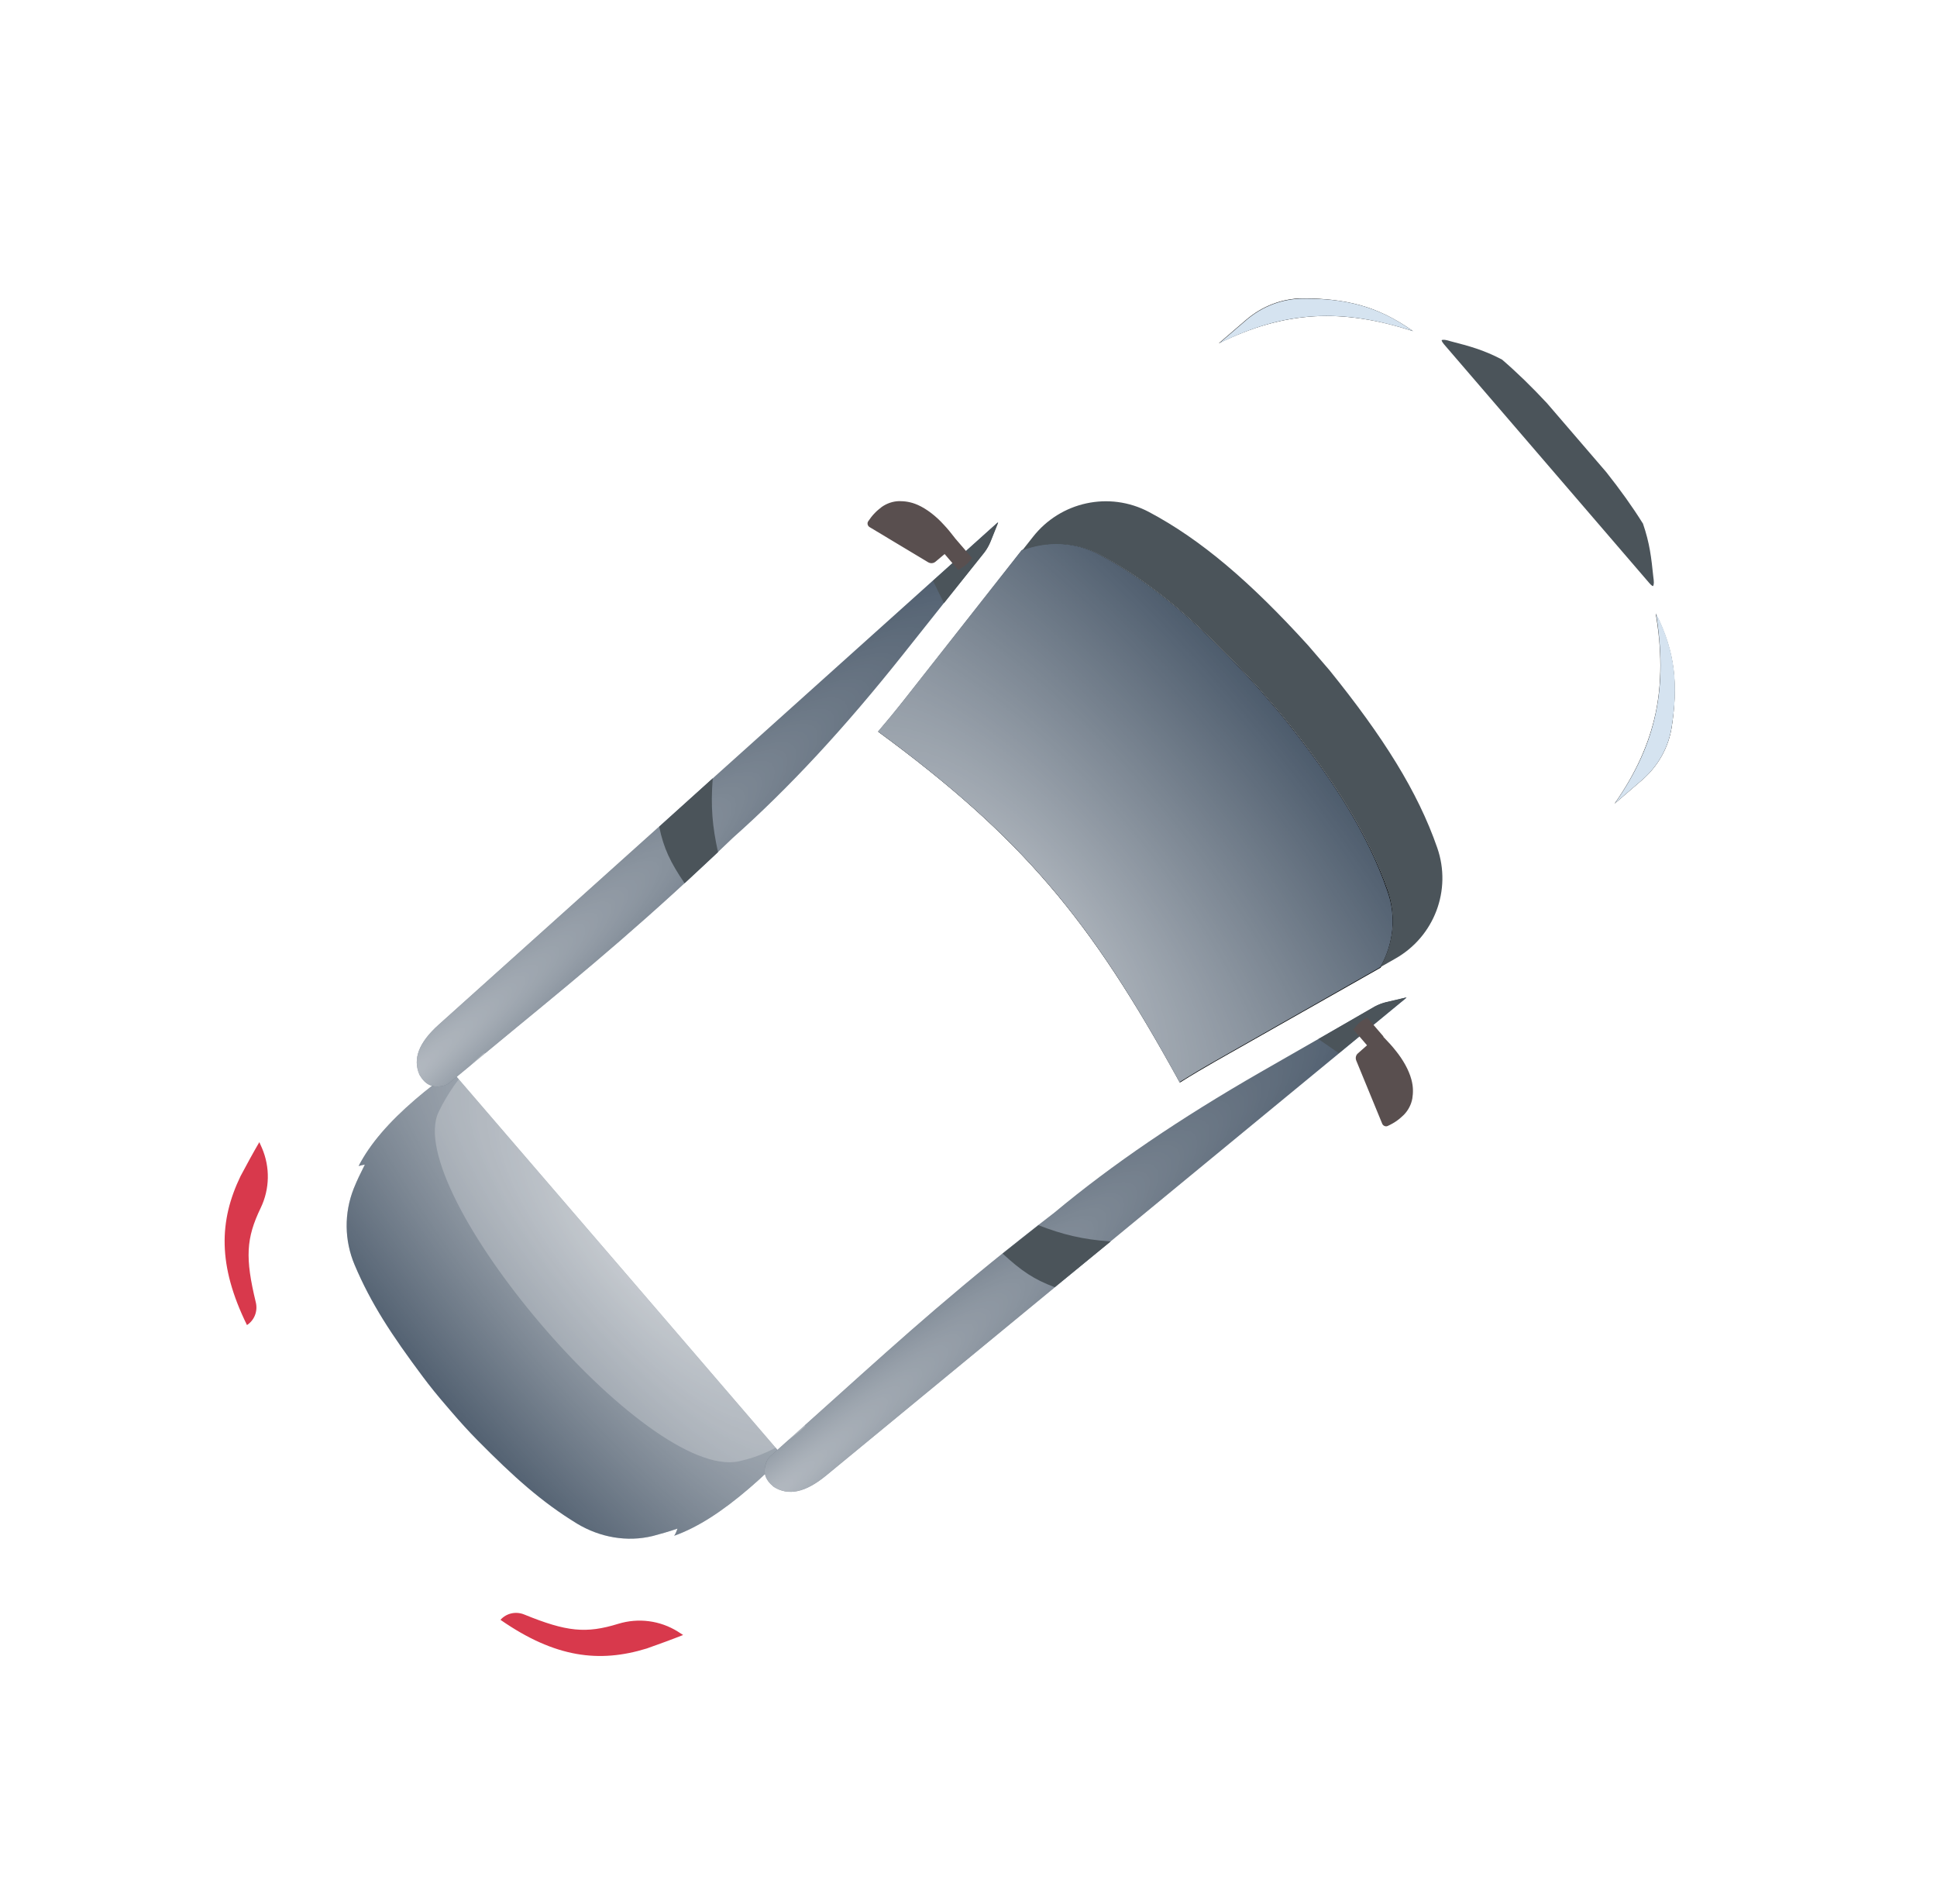 <svg width="58" height="57" viewBox="0 0 58 57" fill="none" xmlns="http://www.w3.org/2000/svg">
<g filter="url(#filter0_d)">
<path d="M46.776 23.07L48.007 21.87C49.114 20.787 49.936 19.44 50.336 17.946C51.061 15.212 50.248 12.828 48.105 10.13L46.329 8.065C43.988 5.549 41.747 4.382 38.941 4.697C37.404 4.869 35.949 5.48 34.713 6.413L33.342 7.45C32.455 8.117 31.62 8.859 30.856 9.67L30.684 9.854L9.527 28.05C8.341 29.165 7.891 29.943 7.215 31.212C6.162 33.386 6.717 35.553 10.22 39.666L11.468 41.118C15.011 45.196 17.077 46.064 19.378 45.354C20.734 44.875 21.565 44.54 22.851 43.541L44 25.351L44.208 25.208C45.112 24.561 45.971 23.846 46.776 23.07ZM41.779 24.7L36.393 27.756C36.028 27.962 35.67 28.176 35.317 28.396C32.718 23.648 30.726 21.153 26.291 17.901C26.561 17.585 26.826 17.262 27.085 16.933L30.912 12.065C31.738 11.011 33.197 10.693 34.384 11.319C35.957 12.148 37.422 13.413 39.147 15.309L39.792 16.059C41.408 18.048 42.439 19.698 43.017 21.371C43.478 22.647 42.945 24.041 41.779 24.7Z" fill="white"/>
<path d="M42.993 6.215L35.188 11.802L35.258 11.884L43.245 6.591C43.111 6.434 43.004 6.324 42.993 6.215Z" fill="white"/>
<path d="M49.435 13.705L42.743 20.587L42.673 20.505L49.107 13.406C49.236 13.556 49.329 13.678 49.435 13.705Z" fill="white"/>
<path d="M22.437 40.553C21.624 41.252 20.891 41.728 20.187 41.978C20.229 41.918 20.26 41.844 20.285 41.764C20.031 41.852 19.784 41.921 19.545 41.985C18.775 42.173 17.966 42.027 17.284 41.618C16.219 40.968 15.384 40.217 14.3 39.121C14.028 38.846 13.775 38.565 13.523 38.272L13.359 38.081C13.112 37.795 12.873 37.503 12.653 37.206C11.726 35.964 11.108 35.026 10.619 33.869C10.31 33.139 10.299 32.318 10.594 31.578C10.687 31.344 10.799 31.118 10.925 30.867C10.861 30.875 10.803 30.889 10.738 30.909C11.078 30.25 11.639 29.601 12.432 28.919C12.777 28.622 13.147 28.339 13.529 28.07L23.435 39.588C23.117 39.945 22.783 40.255 22.437 40.553Z" fill="#4B545A"/>
<path d="M22.437 40.553C21.624 41.252 20.891 41.728 20.187 41.978C20.229 41.918 20.26 41.844 20.285 41.764C20.031 41.852 19.784 41.921 19.545 41.985C18.775 42.173 17.966 42.027 17.284 41.618C16.219 40.968 15.384 40.217 14.3 39.121C14.028 38.846 13.775 38.565 13.523 38.272L13.359 38.081C13.112 37.795 12.873 37.503 12.653 37.206C11.726 35.964 11.108 35.026 10.619 33.869C10.31 33.139 10.299 32.318 10.594 31.578C10.687 31.344 10.799 31.118 10.925 30.867C10.861 30.875 10.803 30.889 10.738 30.909C11.078 30.25 11.639 29.601 12.432 28.919C12.777 28.622 13.147 28.339 13.529 28.07L23.435 39.588C23.117 39.945 22.783 40.255 22.437 40.553Z" fill="#4388FC" fill-opacity="0.1"/>
<path d="M22.437 40.553C21.624 41.252 20.891 41.728 20.187 41.978C20.229 41.918 20.26 41.844 20.285 41.764C20.031 41.852 19.784 41.921 19.545 41.985C18.775 42.173 17.966 42.027 17.284 41.618C16.219 40.968 15.384 40.217 14.3 39.121C14.028 38.846 13.775 38.565 13.523 38.272L13.359 38.081C13.112 37.795 12.873 37.503 12.653 37.206C11.726 35.964 11.108 35.026 10.619 33.869C10.31 33.139 10.299 32.318 10.594 31.578C10.687 31.344 10.799 31.118 10.925 30.867C10.861 30.875 10.803 30.889 10.738 30.909C11.078 30.25 11.639 29.601 12.432 28.919C12.777 28.622 13.147 28.339 13.529 28.07L23.435 39.588C23.117 39.945 22.783 40.255 22.437 40.553Z" fill="url(#paint0_radial)" fill-opacity="0.77"/>
<path d="M15.473 26.754C14.838 27.276 14.183 27.816 13.46 28.415C13.405 28.461 13.339 28.494 13.269 28.508C12.952 28.578 12.737 28.479 12.562 28.179C12.354 27.705 12.536 27.217 13.134 26.679L29.841 11.669C29.855 11.658 29.868 11.646 29.882 11.634C29.881 11.647 29.873 11.666 29.866 11.684L29.656 12.208C29.61 12.319 29.551 12.429 29.474 12.531L27.028 15.607C25.295 17.785 23.641 19.575 21.944 21.082C19.432 23.491 17.601 25.007 15.473 26.754Z" fill="#4B545A"/>
<path d="M15.473 26.754C14.838 27.276 14.183 27.816 13.46 28.415C13.405 28.461 13.339 28.494 13.269 28.508C12.952 28.578 12.737 28.479 12.562 28.179C12.354 27.705 12.536 27.217 13.134 26.679L29.841 11.669C29.855 11.658 29.868 11.646 29.882 11.634C29.881 11.647 29.873 11.666 29.866 11.684L29.656 12.208C29.61 12.319 29.551 12.429 29.474 12.531L27.028 15.607C25.295 17.785 23.641 19.575 21.944 21.082C19.432 23.491 17.601 25.007 15.473 26.754Z" fill="#4388FC" fill-opacity="0.1"/>
<path d="M15.473 26.754C14.838 27.276 14.183 27.816 13.46 28.415C13.405 28.461 13.339 28.494 13.269 28.508C12.952 28.578 12.737 28.479 12.562 28.179C12.354 27.705 12.536 27.217 13.134 26.679L29.841 11.669C29.855 11.658 29.868 11.646 29.882 11.634C29.881 11.647 29.873 11.666 29.866 11.684L29.656 12.208C29.61 12.319 29.551 12.429 29.474 12.531L27.028 15.607C25.295 17.785 23.641 19.575 21.944 21.082C19.432 23.491 17.601 25.007 15.473 26.754Z" fill="url(#paint1_radial)" fill-opacity="0.77"/>
<path d="M19.738 20.75C19.875 21.403 20.068 21.806 20.499 22.444L21.5 21.511C21.332 20.755 21.275 20.14 21.342 19.3L19.738 20.75Z" fill="#4B545A"/>
<path d="M28.265 14.057L27.938 13.389L29.847 11.676C29.861 11.665 29.874 11.653 29.888 11.641C29.887 11.654 29.879 11.672 29.872 11.691L29.662 12.215C29.616 12.326 29.557 12.435 29.48 12.537L28.265 14.057Z" fill="#4B545A"/>
<path d="M25.015 37.849C24.404 38.399 23.772 38.966 23.072 39.592C23.018 39.638 22.976 39.699 22.951 39.767C22.834 40.069 22.901 40.297 23.171 40.515C23.608 40.791 24.118 40.684 24.739 40.173L42.08 25.9C42.093 25.888 42.107 25.877 42.12 25.865C42.108 25.864 42.088 25.869 42.069 25.874L41.52 26.002C41.403 26.031 41.286 26.073 41.173 26.134L37.747 28.097C35.334 29.485 33.316 30.852 31.572 32.305C28.827 34.417 27.061 36.007 25.015 37.849Z" fill="#4B545A"/>
<path d="M25.015 37.849C24.404 38.399 23.772 38.966 23.072 39.592C23.018 39.638 22.976 39.699 22.952 39.767C22.834 40.069 22.901 40.297 23.171 40.515C23.608 40.79 24.118 40.684 24.739 40.173L42.08 25.9C42.093 25.888 42.107 25.877 42.121 25.865C42.108 25.864 42.089 25.869 42.069 25.874L41.52 26.002C41.403 26.031 41.286 26.073 41.173 26.134L37.747 28.097C35.334 29.485 33.316 30.852 31.572 32.305C28.828 34.416 27.061 36.007 25.015 37.849Z" fill="#4388FC" fill-opacity="0.1"/>
<path d="M25.015 37.849C24.404 38.399 23.772 38.966 23.072 39.592C23.018 39.638 22.976 39.699 22.952 39.767C22.834 40.069 22.901 40.297 23.171 40.515C23.608 40.79 24.118 40.684 24.739 40.173L42.08 25.9C42.093 25.888 42.107 25.877 42.121 25.865C42.108 25.864 42.089 25.869 42.069 25.874L41.52 26.002C41.403 26.031 41.286 26.073 41.173 26.134L37.747 28.097C35.334 29.485 33.316 30.852 31.572 32.305C28.828 34.416 27.061 36.007 25.015 37.849Z" fill="url(#paint2_radial)" fill-opacity="0.77"/>
<path d="M31.583 34.537C30.958 34.303 30.588 34.052 30.022 33.531L31.094 32.681C31.817 32.96 32.416 33.108 33.257 33.168L31.583 34.537Z" fill="#4B545A"/>
<path d="M39.477 27.107L40.088 27.53L42.067 25.899C42.081 25.887 42.094 25.876 42.108 25.864C42.095 25.863 42.076 25.868 42.056 25.873L41.507 26.001C41.391 26.03 41.273 26.072 41.161 26.133L39.477 27.107Z" fill="#4B545A"/>
<path d="M29.106 12.705C28.978 12.886 28.878 12.961 28.692 13.061L28.206 12.495L28.619 12.14L29.106 12.705Z" fill="#594F4F"/>
<path d="M28.586 12.334L28.011 12.817C27.95 12.869 27.861 12.875 27.788 12.831L26.034 11.778C25.979 11.742 25.959 11.665 25.995 11.61C26.052 11.526 26.116 11.435 26.212 11.341C26.273 11.276 26.347 11.225 26.401 11.178C26.555 11.069 26.738 11.007 26.922 11.003C27.087 11.003 27.27 11.023 27.48 11.116C27.744 11.232 28.027 11.451 28.262 11.711C28.375 11.828 28.503 11.991 28.602 12.119C28.66 12.187 28.647 12.282 28.586 12.334Z" fill="#594F4F"/>
<path d="M40.94 26.466C40.742 26.565 40.653 26.653 40.526 26.821L41.013 27.387L41.426 27.031L40.94 26.466Z" fill="#594F4F"/>
<path d="M41.222 27.04L40.659 27.537C40.598 27.589 40.579 27.677 40.612 27.755L41.39 29.647C41.418 29.706 41.492 29.738 41.551 29.71C41.643 29.667 41.742 29.617 41.849 29.537C41.923 29.485 41.985 29.42 42.039 29.373C42.169 29.238 42.258 29.067 42.29 28.885C42.315 28.721 42.322 28.538 42.261 28.317C42.186 28.037 42.012 27.725 41.79 27.453C41.691 27.325 41.55 27.174 41.437 27.057C41.379 26.989 41.29 26.982 41.222 27.04Z" fill="#594F4F"/>
<path d="M42.31 5.914C40.199 5.227 38.478 5.296 36.495 6.279L37.308 5.58C37.789 5.166 38.39 4.933 39.026 4.932C40.258 4.94 41.234 5.143 42.31 5.914Z" fill="url(#paint3_linear)"/>
<path d="M42.31 5.914C40.199 5.227 38.478 5.296 36.495 6.279L37.308 5.58C37.789 5.166 38.39 4.933 39.026 4.932C40.258 4.94 41.234 5.143 42.31 5.914Z" fill="url(#paint4_linear)"/>
<path d="M36.508 6.28L37.314 5.587C37.795 5.173 38.397 4.94 39.032 4.939C40.258 4.94 41.235 5.143 42.31 5.914C40.199 5.228 38.486 5.291 36.508 6.28Z" fill="#D5E3F0"/>
<path d="M49.578 14.365C49.941 16.554 49.615 18.245 48.347 20.059L49.16 19.36C49.641 18.946 49.961 18.387 50.057 17.759C50.24 16.546 50.179 15.543 49.578 14.365Z" fill="url(#paint5_linear)"/>
<path d="M49.578 14.365C49.941 16.554 49.615 18.245 48.347 20.059L49.16 19.36C49.641 18.946 49.961 18.387 50.057 17.759C50.24 16.546 50.179 15.543 49.578 14.365Z" fill="url(#paint6_linear)"/>
<path d="M48.354 20.053L49.16 19.36C49.641 18.946 49.961 18.387 50.057 17.759C50.247 16.54 50.186 15.537 49.585 14.359C49.941 16.554 49.622 18.239 48.354 20.053Z" fill="#D5E3F0"/>
<path d="M7.395 35.67C6.514 33.878 6.56 32.547 7.203 31.211C7.401 30.839 7.584 30.504 7.765 30.194L7.842 30.365C8.092 30.944 8.077 31.598 7.807 32.161C7.367 33.074 7.337 33.656 7.66 34.991C7.724 35.257 7.615 35.528 7.395 35.67Z" fill="#D8394C"/>
<path d="M14.986 44.495C16.625 45.634 17.949 45.789 19.365 45.353C19.763 45.212 20.122 45.081 20.455 44.949L20.297 44.847C19.762 44.513 19.114 44.431 18.516 44.613C17.548 44.912 16.968 44.854 15.696 44.335C15.443 44.232 15.159 44.299 14.986 44.495Z" fill="#D8394C"/>
<path d="M38.145 17.487C39.802 19.524 40.784 21.145 41.331 22.727C41.567 23.412 41.501 24.157 41.157 24.785L36.274 27.549C35.983 27.717 35.684 27.891 35.398 28.066C33.999 25.534 32.841 23.804 31.557 22.311C30.256 20.798 28.723 19.413 26.624 17.863C26.839 17.607 27.061 17.345 27.265 17.074L30.735 12.668C31.407 12.421 32.154 12.467 32.796 12.803C34.284 13.587 35.727 14.8 37.5 16.738L38.145 17.487ZM38.321 17.336L37.676 16.586C35.951 14.69 34.473 13.424 32.913 12.597C32.179 12.208 31.329 12.18 30.603 12.473L27.091 16.94C26.832 17.269 26.567 17.592 26.297 17.908C28.463 19.495 30.039 20.902 31.393 22.476C32.817 24.132 33.987 25.972 35.329 28.41C35.682 28.189 36.04 27.976 36.405 27.769L41.34 24.971C41.732 24.29 41.837 23.453 41.564 22.668C40.968 20.975 39.937 19.325 38.321 17.336Z" fill="black"/>
<path d="M41.328 24.957L36.393 27.756C36.029 27.963 35.67 28.176 35.317 28.396C32.718 23.648 30.726 21.153 26.291 17.901C26.561 17.585 26.826 17.263 27.085 16.933L30.59 12.472C31.322 12.186 32.166 12.208 32.9 12.596C34.473 13.424 35.939 14.69 37.663 16.585L38.308 17.335C39.924 19.324 40.955 20.975 41.533 22.647C41.826 23.439 41.721 24.276 41.328 24.957Z" fill="#4B545A"/>
<path d="M41.328 24.957L36.393 27.756C36.029 27.962 35.67 28.176 35.317 28.396C32.718 23.648 30.726 21.153 26.291 17.901C26.561 17.585 26.826 17.263 27.085 16.933L30.59 12.472C31.322 12.186 32.166 12.207 32.9 12.595C34.473 13.424 35.939 14.689 37.663 16.585L38.308 17.335C39.924 19.324 40.955 20.974 41.533 22.647C41.826 23.439 41.721 24.276 41.328 24.957Z" fill="#4388FC" fill-opacity="0.1"/>
<path d="M41.328 24.957L36.393 27.756C36.029 27.962 35.67 28.176 35.317 28.396C32.718 23.648 30.726 21.153 26.291 17.901C26.561 17.585 26.826 17.263 27.085 16.933L30.59 12.472C31.322 12.186 32.166 12.207 32.9 12.595C34.473 13.424 35.939 14.689 37.663 16.585L38.308 17.335C39.924 19.324 40.955 20.974 41.533 22.647C41.826 23.439 41.721 24.276 41.328 24.957Z" fill="url(#paint7_radial)" fill-opacity="0.77"/>
<path d="M41.779 24.7C42.945 24.042 43.478 22.647 43.035 21.379C42.452 19.7 41.42 18.061 39.81 16.067L39.165 15.317C37.441 13.421 35.963 12.155 34.402 11.327C33.215 10.7 31.756 11.019 30.93 12.073L30.609 12.48C31.341 12.194 32.184 12.215 32.919 12.603C34.492 13.432 35.957 14.697 37.682 16.593L38.327 17.343C39.943 19.332 40.974 20.982 41.552 22.655C41.826 23.439 41.727 24.283 41.328 24.957L41.779 24.7Z" fill="#4B545A"/>
<path d="M49.498 13.545C49.491 13.551 49.454 13.535 49.389 13.46L43.235 6.304C43.17 6.229 43.167 6.184 43.167 6.184C43.174 6.179 43.226 6.157 43.351 6.192L43.444 6.219C44.005 6.364 44.417 6.473 44.974 6.764C45.423 7.149 45.868 7.584 46.322 8.071L48.098 10.136C48.511 10.658 48.875 11.163 49.188 11.665C49.188 11.665 49.188 11.665 49.194 11.671C49.399 12.266 49.445 12.689 49.505 13.266L49.517 13.362C49.533 13.49 49.504 13.539 49.498 13.545Z" fill="#4B545A"/>
<path d="M14.503 27.517L24.116 38.694C24.116 38.694 23.396 39.47 22.134 39.747C19.357 40.356 12.015 31.613 13.136 29.285C13.697 28.121 14.503 27.517 14.503 27.517Z" fill="white" fill-opacity="0.23"/>
</g>
<defs>
<filter id="filter0_d" x="-1" y="0" width="60.041" height="57.495" filterUnits="userSpaceOnUse" color-interpolation-filters="sRGB">
<feFlood flood-opacity="0" result="BackgroundImageFix"/>
<feColorMatrix in="SourceAlpha" type="matrix" values="0 0 0 0 0 0 0 0 0 0 0 0 0 0 0 0 0 0 127 0" result="hardAlpha"/>
<feOffset dy="4"/>
<feGaussianBlur stdDeviation="2"/>
<feColorMatrix type="matrix" values="0 0 0 0 0 0 0 0 0 0 0 0 0 0 0 0 0 0 0.3 0"/>
<feBlend mode="normal" in2="BackgroundImageFix" result="effect1_dropShadow"/>
<feBlend mode="normal" in="SourceGraphic" in2="effect1_dropShadow" result="shape"/>
</filter>
<radialGradient id="paint0_radial" cx="0" cy="0" r="1" gradientUnits="userSpaceOnUse" gradientTransform="translate(19.099 33.82) rotate(139.303) scale(7.64 25.395)">
<stop stop-color="white" stop-opacity="0.8"/>
<stop offset="1" stop-color="white" stop-opacity="0.01"/>
</radialGradient>
<radialGradient id="paint1_radial" cx="0" cy="0" r="1" gradientUnits="userSpaceOnUse" gradientTransform="translate(11.015 29.28) rotate(139.336) scale(26.164 3.345)">
<stop stop-color="white" stop-opacity="0.8"/>
<stop offset="1" stop-color="white" stop-opacity="0.01"/>
</radialGradient>
<radialGradient id="paint2_radial" cx="0" cy="0" r="1" gradientUnits="userSpaceOnUse" gradientTransform="translate(21.869 41.9) rotate(139.336) scale(26.164 3.352)">
<stop stop-color="white" stop-opacity="0.8"/>
<stop offset="1" stop-color="white" stop-opacity="0.01"/>
</radialGradient>
<linearGradient id="paint3_linear" x1="38.264" y1="4.765" x2="40.555" y2="7.429" gradientUnits="userSpaceOnUse">
<stop offset="0.155" stop-color="#A1A1A1"/>
<stop offset="0.92" stop-color="white"/>
</linearGradient>
<linearGradient id="paint4_linear" x1="38.264" y1="4.765" x2="40.555" y2="7.429" gradientUnits="userSpaceOnUse">
<stop stop-color="#333333"/>
<stop offset="0.188"/>
<stop offset="0.385" stop-color="#333333"/>
<stop offset="0.598"/>
<stop offset="0.803" stop-color="#333333"/>
<stop offset="1"/>
</linearGradient>
<linearGradient id="paint5_linear" x1="50.113" y1="18.542" x2="47.821" y2="15.878" gradientUnits="userSpaceOnUse">
<stop offset="0.155" stop-color="#A1A1A1"/>
<stop offset="0.92" stop-color="white"/>
</linearGradient>
<linearGradient id="paint6_linear" x1="50.113" y1="18.542" x2="47.821" y2="15.878" gradientUnits="userSpaceOnUse">
<stop stop-color="#333333"/>
<stop offset="0.188"/>
<stop offset="0.385" stop-color="#333333"/>
<stop offset="0.598"/>
<stop offset="0.803" stop-color="#333333"/>
<stop offset="1"/>
</linearGradient>
<radialGradient id="paint7_radial" cx="0" cy="0" r="1" gradientUnits="userSpaceOnUse" gradientTransform="translate(30.319 23.722) rotate(139.961) scale(10.363 25.961)">
<stop stop-color="white" stop-opacity="0.8"/>
<stop offset="1" stop-color="white" stop-opacity="0.01"/>
</radialGradient>
</defs>
</svg>
